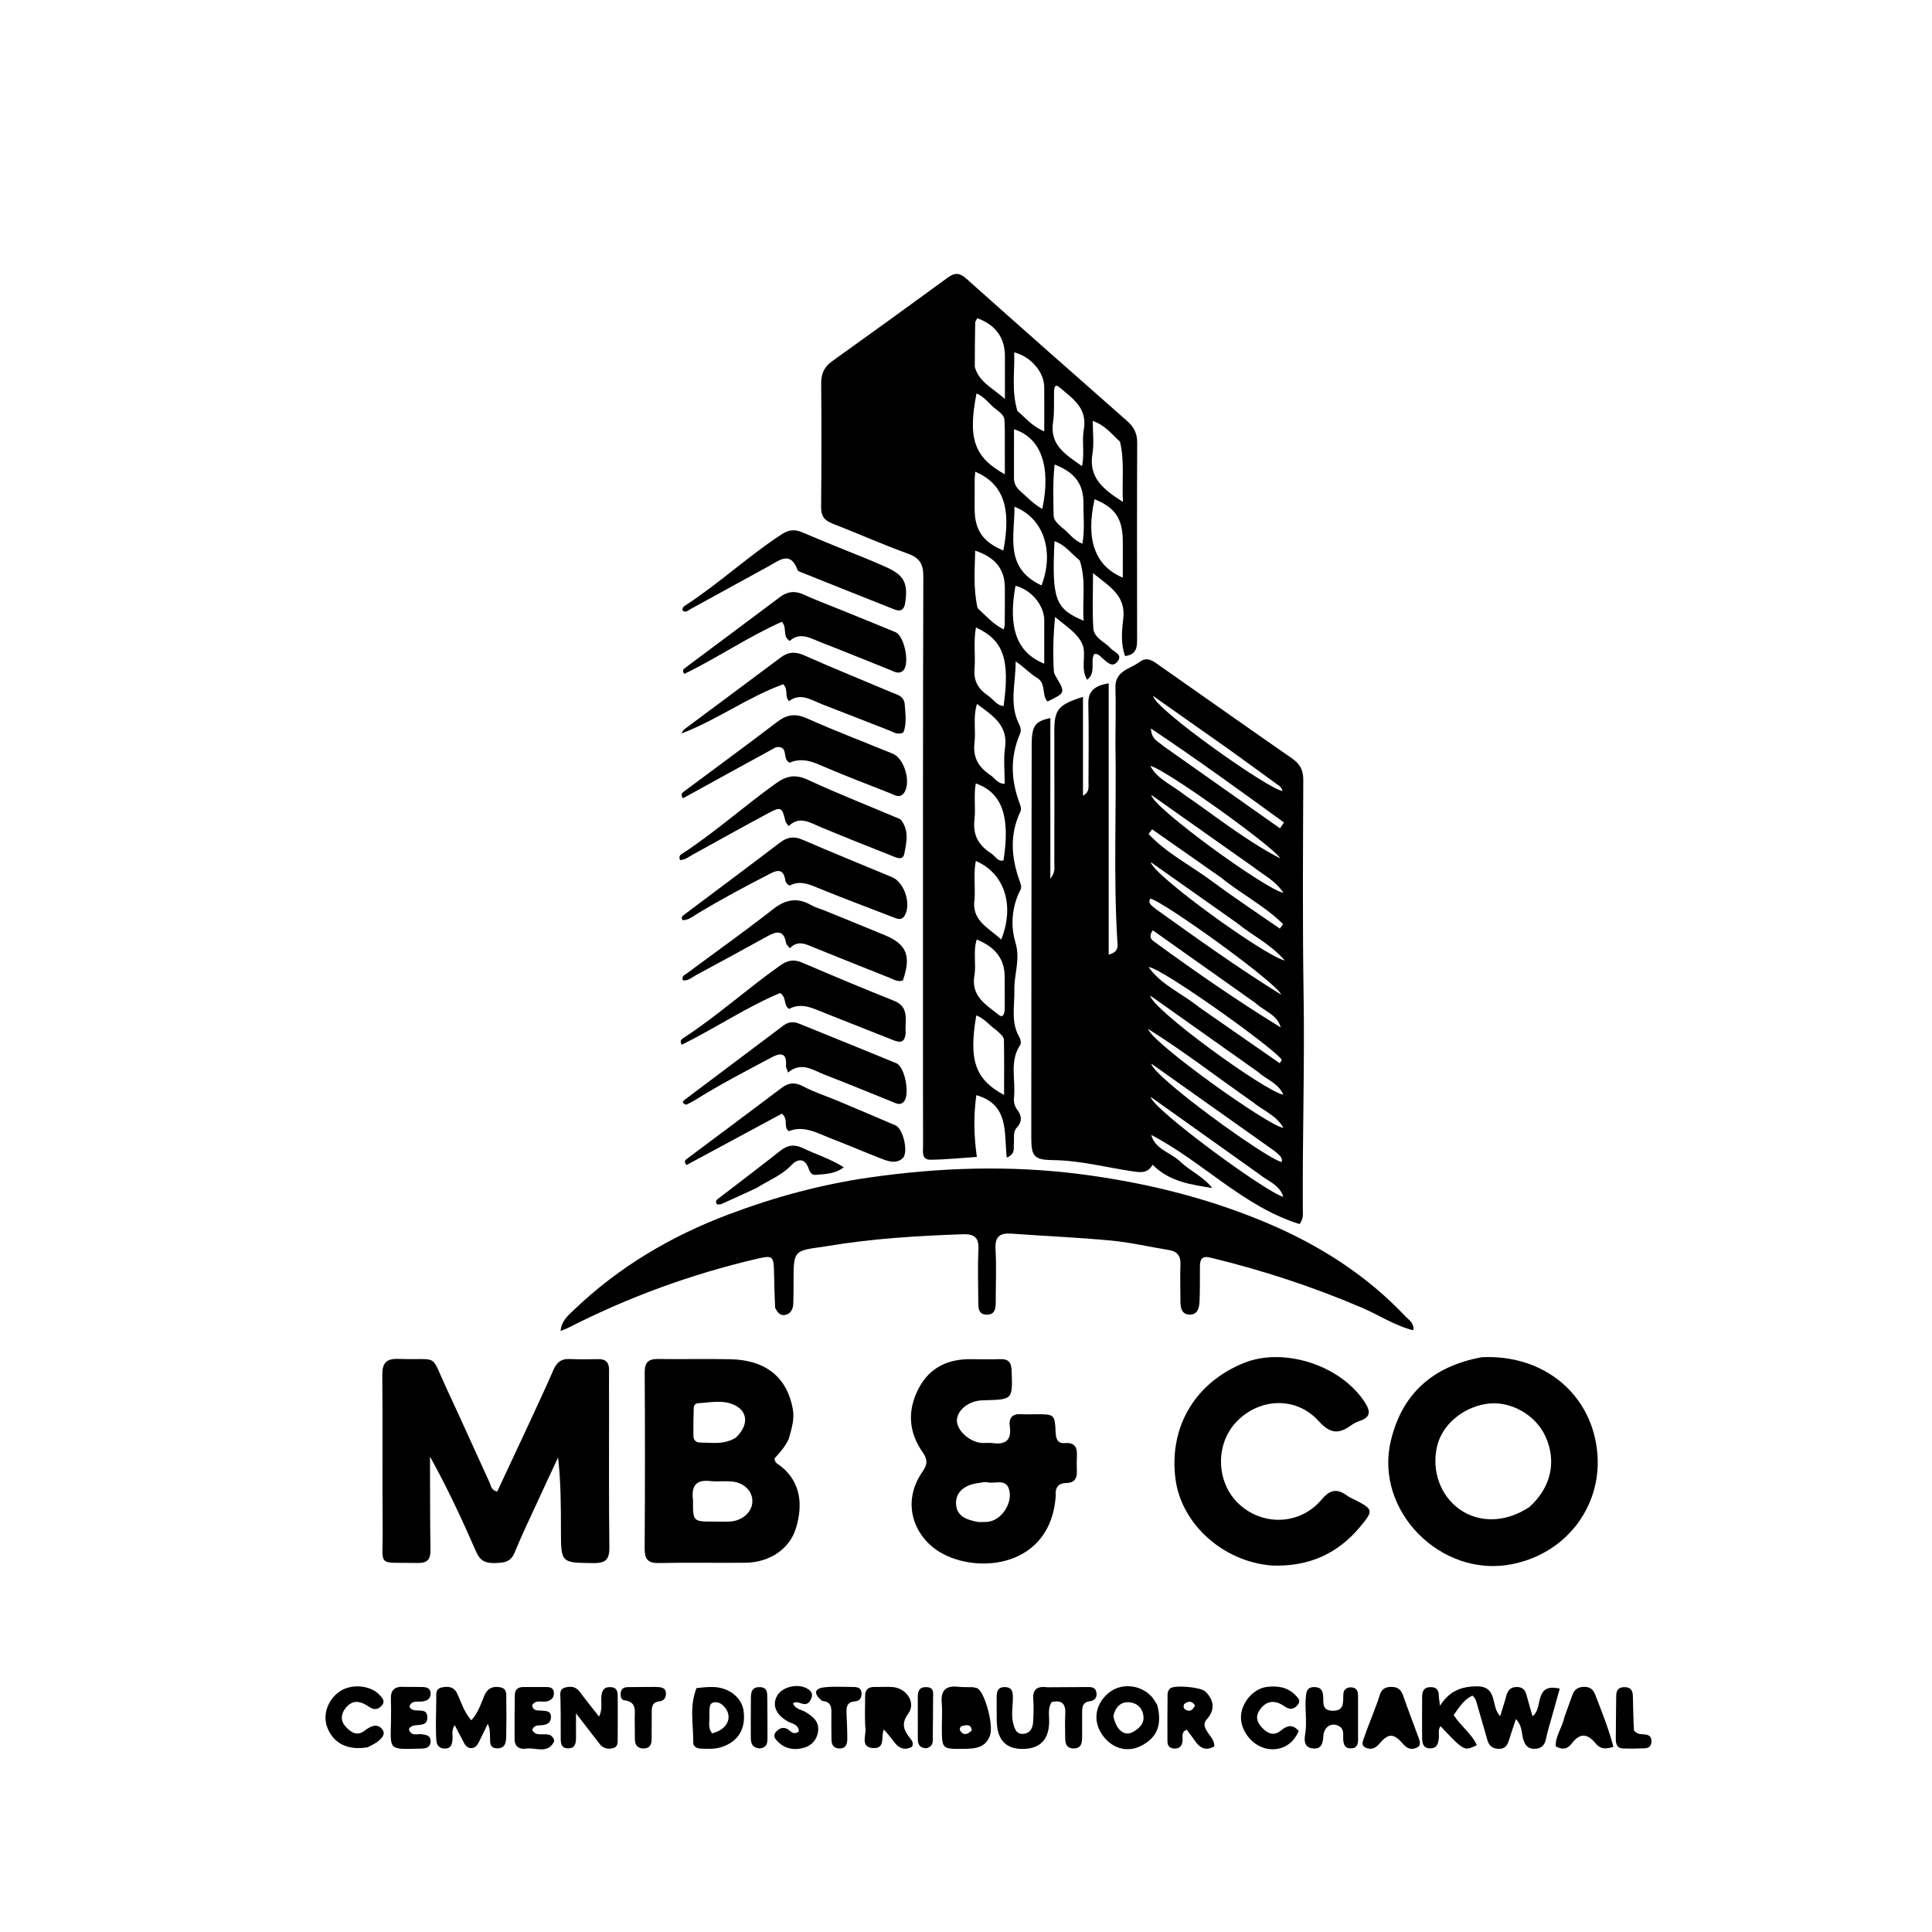 <svg version="1.1" id="Layer_1" xmlns="http://www.w3.org/2000/svg" xmlns:xlink="http://www.w3.org/1999/xlink" x="0px" y="0px"
	 width="100%" viewBox="0 0 736 736" enable-background="new 0 0 736 736" xml:space="preserve">
<path fill="#000000" opacity="1" stroke="none" 
	d="
M424.923,283 
	C424.942,275.67 425.136,268.834 424.93,262.011 
	C424.732,255.487 430.501,254.898 434.135,252.168 
	C437.155,249.898 439.5,252 441.772,253.589 
	C458.557,265.329 475.262,277.181 492.101,288.842 
	C495.145,290.95 496.503,293.25 496.488,297.045 
	C496.382,324.326 496.183,351.613 496.607,378.89 
	C497.031,406.193 496.148,433.481 496.31,460.777 
	C496.319,462.405 496.685,464.13 495.083,466.316 
	C473.61,459.645 458.187,442.523 438.567,432.362 
	C440.138,437.95 445.969,439.009 449.536,442.443 
	C453.326,446.091 458.396,448.18 461.803,452.581 
	C453.759,451.245 445.634,450.281 439.091,443.726 
	C437.121,447.129 434.482,446.659 431.336,446.195 
	C421.327,444.719 411.495,442.073 401.263,441.954 
	C393.941,441.869 392.869,440.575 392.871,433.36 
	C392.887,383.548 392.931,333.735 393.022,283.923 
	C393.036,276.459 394.23,274.801 400.13,273.541 
	C400.13,293.561 400.13,313.468 400.13,334.759 
	C402.143,332.168 401.644,330.5 401.647,329.026 
	C401.68,312.199 401.672,295.372 401.645,278.545 
	C401.632,270.356 403.099,268.435 412.566,265.474 
	C412.566,278.186 412.566,290.655 412.566,303.124 
	C415.1,301.738 414.654,299.869 414.661,298.187 
	C414.708,288.191 414.822,278.192 414.598,268.2 
	C414.49,263.406 416.72,261.269 422.36,260.307 
	C422.36,294.923 422.36,329.103 422.36,363.667 
	C426.404,362.583 425.758,360.237 425.648,358.44 
	C424.125,333.47 425.373,308.477 424.923,283 
M456.782,383.686 
	C467.027,390.804 477.272,397.923 487.517,405.041 
	C487.787,404.622 488.057,404.203 488.327,403.784 
	C485.818,399.602 442.482,368.637 437.569,368.404 
	C442.249,375.158 450.051,378.238 456.782,383.686 
M479.198,408.321 
	C465.782,398.818 452.366,389.315 438.163,379.253 
	C438.935,384.531 481.535,415.523 488.898,417.059 
	C486.963,412.57 482.646,411.406 479.198,408.321 
M476.934,419.607 
	C464.07,410.639 451.669,400.979 437.378,391.983 
	C438.931,397.366 483.435,429.133 488.923,429.664 
	C486.191,424.811 481.231,423.133 476.934,419.607 
M478.361,382.165 
	C465.3,372.914 452.238,363.662 439.169,354.405 
	C437.667,356.437 438.284,357.698 439.378,358.497 
	C455.166,370.031 471.217,381.175 487.904,391.407 
	C486.578,386.577 481.971,385.435 478.361,382.165 
M485.762,438.638 
	C470.045,427.495 454.328,416.353 438.611,405.21 
	C439.124,409.986 481.81,441.055 488.245,442.681 
	C488.756,440.832 487.274,440.076 485.762,438.638 
M440.37,346.345 
	C456.053,357.545 471.696,368.805 488.1,378.926 
	C486.426,374.432 443.055,343.227 438.181,342.318 
	C437.228,344.222 438.765,344.977 440.37,346.345 
M465.187,334.331 
	C456.427,328.197 447.668,322.063 438.908,315.929 
	C438.452,316.517 437.996,317.104 437.539,317.692 
	C444.462,325.113 453.711,329.752 461.787,335.754 
	C470.194,342.003 478.955,347.777 487.561,353.758 
	C487.974,353.191 488.387,352.624 488.8,352.057 
	C481.98,345.231 473.199,340.826 465.187,334.331 
M479.436,447.105 
	C466.024,437.561 452.612,428.017 438.35,417.868 
	C439.167,422.59 482.388,454.287 488.9,455.946 
	C487.387,451.207 483.008,450.055 479.436,447.105 
M477.332,330.198 
	C464.641,321.237 451.95,312.275 438.608,302.854 
	C439.018,307.532 482.327,338.974 488.93,340.124 
	C485.921,335.555 481.572,333.467 477.332,330.198 
M450.913,302.565 
	C463.049,310.894 474.547,320.209 487.685,326.994 
	C485.553,322.814 443.589,292.759 438.225,291.775 
	C440.838,296.757 446.16,298.832 450.913,302.565 
M471.051,351.482 
	C460.469,344.016 449.887,336.55 438.343,328.405 
	C439.596,333.665 481.892,364.189 489.438,365.916 
	C483.904,359.497 477.141,356.456 471.051,351.482 
M443.233,284.246 
	C458.025,294.68 472.818,305.114 487.61,315.548 
	C488.122,314.809 488.633,314.069 489.145,313.33 
	C472.713,301.394 456.284,289.454 438.434,277.513 
	C438.697,281.897 441.232,282.371 443.233,284.246 
M468.096,285.431 
	C458.492,278.665 448.889,271.9 439.285,265.135 
	C439.877,270.048 483.884,301.176 488.639,301.316 
	C488.256,300.659 488.066,299.932 487.596,299.587 
	C481.313,294.977 474.992,290.42 468.096,285.431 
z"/>
<path fill="#000000" opacity="1" stroke="none" 
	d="
M351.612,390 
	C351.618,332.855 351.569,276.209 351.741,219.565 
	C351.756,214.784 350.284,212.496 345.759,210.869 
	C336.058,207.381 326.639,203.116 317.014,199.407 
	C313.854,198.189 312.768,196.39 312.801,193.055 
	C312.955,177.395 312.974,161.733 312.835,146.073 
	C312.803,142.371 313.978,139.777 316.983,137.626 
	C331.746,127.06 346.462,116.428 361.115,105.711 
	C363.736,103.793 365.587,103.898 368.049,106.093 
	C388.431,124.272 408.901,142.352 429.402,160.396 
	C431.95,162.639 433.223,165.068 433.209,168.577 
	C433.108,193.567 433.177,218.558 433.181,243.548 
	C433.182,246.462 433.065,249.339 428.619,249.926 
	C426.895,245.31 427.346,240.39 427.902,235.854 
	C429.004,226.86 422.736,223.48 416.384,218.354 
	C416.384,226.039 416.103,232.638 416.491,239.197 
	C416.719,243.046 420.778,244.434 423.083,246.959 
	C424.394,248.395 427.733,249.278 425.816,251.879 
	C423.775,254.65 421.785,252.227 419.994,250.775 
	C419.136,250.08 418.496,248.926 416.876,249.15 
	C415.16,251.932 417.766,256.087 414.153,258.989 
	C411.392,254.363 414.118,249.291 412.244,245.241 
	C410.274,240.987 406.027,238.538 401.92,235.02 
	C401.228,242.431 401.06,249.128 401.479,255.845 
	C401.518,256.471 401.865,257.12 402.2,257.68 
	C405.937,263.934 405.944,263.93 399.034,267.235 
	C396.707,264.725 398.665,260.338 395,258.178 
	C392.219,256.54 390.001,253.945 386.912,251.983 
	C386.992,260.042 384.329,268.046 388.181,275.802 
	C388.776,277 389.14,278.225 388.54,279.623 
	C384.79,288.364 385.093,297.143 388.395,305.935 
	C388.804,307.024 389.22,308.151 388.668,309.318 
	C384.543,318.029 385.29,326.785 388.411,335.566 
	C388.803,336.669 389.337,337.86 388.76,338.955 
	C385.393,345.34 384.958,352.833 386.791,358.857 
	C388.823,365.534 386.278,371.104 386.423,377.147 
	C386.568,383.203 384.969,389.474 388.388,395.219 
	C388.843,395.984 389.067,397.448 388.642,398.085 
	C384.455,404.371 386.992,411.397 386.296,418.048 
	C386.122,419.704 386.422,421.321 387.524,422.763 
	C389.22,424.985 389.503,427.219 387.399,429.505 
	C385.773,431.271 386.458,433.618 386.231,435.736 
	C386.05,437.418 386.946,439.509 383.547,441.017 
	C382.376,431.849 384.706,420.844 371.931,417.195 
	C370.881,424.885 370.953,432.519 372.135,440.733 
	C366.261,441.118 360.363,441.746 354.459,441.8 
	C350.971,441.832 351.652,438.693 351.646,436.482 
	C351.601,421.155 351.619,405.828 351.612,390 
M396.769,223.014 
	C401.738,209.97 397.553,197.333 386.447,193.038 
	C386.621,204.162 382.422,216.328 396.769,223.014 
M387.57,156.564 
	C390.657,159.125 393.195,162.432 397.808,164.333 
	C397.808,158.258 397.847,152.825 397.798,147.393 
	C397.746,141.755 392.686,135.82 386.365,134.226 
	C386.597,141.542 385.283,148.78 387.57,156.564 
M379.625,156.051 
	C377.023,154.196 375.246,151.223 372.004,149.887 
	C368.644,167.108 371.083,174.18 382.798,180.69 
	C382.798,174.969 382.807,169.531 382.791,164.094 
	C382.787,162.763 382.705,161.431 382.647,160.1 
	C382.573,158.406 381.386,157.462 379.625,156.051 
M371.309,182.421 
	C371.302,186.238 371.282,190.055 371.291,193.873 
	C371.309,201.925 374.458,206.483 382.216,209.72 
	C385.386,193.355 382.187,184.309 371.519,179.684 
	C371.455,180.369 371.393,181.024 371.309,182.421 
M427.738,206.604 
	C427.764,197.693 424.973,193.432 416.975,190.175 
	C413.565,205.446 417.023,215.556 427.735,220.05 
	C427.735,215.721 427.735,211.643 427.738,206.604 
M379.351,392.273 
	C376.877,390.572 374.995,387.974 371.921,386.818 
	C368.968,403.918 371.469,411.203 382.507,417.137 
	C382.507,410.014 382.576,403.156 382.454,396.301 
	C382.426,394.761 381.006,393.765 379.351,392.273 
M388.973,187.36 
	C391.531,189.626 393.902,192.14 397.068,193.879 
	C400.468,177.745 396.588,166.757 386.284,163.528 
	C386.284,169.759 386.301,175.891 386.274,182.023 
	C386.266,183.977 386.903,185.593 388.973,187.36 
M372.424,231.675 
	C375.526,234.517 378.318,237.761 382.353,239.794 
	C382.557,238.876 382.751,238.401 382.754,237.924 
	C382.791,233.266 382.822,228.607 382.804,223.949 
	C382.777,216.919 379.315,212.401 371.497,209.759 
	C371.364,217.004 370.687,224.026 372.424,231.675 
M397.806,235.878 
	C397.503,230.217 392.752,224.695 386.858,223.154 
	C383.923,239.016 387.297,248.65 397.803,252.818 
	C397.803,247.314 397.803,242.055 397.806,235.878 
M376.416,265.016 
	C378.371,266.276 379.576,268.762 382.324,268.963 
	C384.806,251.123 382.276,243.873 371.799,239.035 
	C370.778,244.34 371.667,249.631 371.247,254.844 
	C370.905,259.104 372.341,262.261 376.416,265.016 
M371.347,139.739 
	C372.898,145.504 377.952,147.667 382.833,151.994 
	C382.833,145.517 382.851,140.553 382.828,135.59 
	C382.796,128.627 379.256,123.754 372.308,121.215 
	C372.032,121.78 371.515,122.355 371.503,122.94 
	C371.392,128.253 371.37,133.567 371.347,139.739 
M377.428,325.004 
	C379.06,325.886 379.851,328.281 382.274,327.817 
	C384.943,310.993 381.726,301.936 371.725,298.452 
	C370.877,303.083 371.74,307.749 371.225,312.311 
	C370.618,317.685 372.368,321.69 377.428,325.004 
M377.211,295.227 
	C378.93,296.303 379.932,298.576 382.753,298.608 
	C382.753,293.879 382.233,289.321 382.863,284.929 
	C384.113,276.221 378.152,272.649 372.179,268.147 
	C370.594,273.363 371.801,278.202 371.243,282.888 
	C370.626,288.072 372.301,291.974 377.211,295.227 
M426.669,168.24 
	C423.656,165.587 421.259,162.117 416.286,160.343 
	C416.286,164.899 416.826,168.909 416.18,172.717 
	C414.592,182.067 420.393,186.483 427.796,191.224 
	C427.313,183.301 428.499,176.097 426.669,168.24 
M411.339,213.519 
	C408.217,211.08 405.875,207.555 401.714,206.173 
	C400.663,228.34 401.956,231.921 412.818,236.467 
	C412.22,228.915 413.881,221.475 411.339,213.519 
M371.296,342.292 
	C369.832,350.695 376.622,353.402 381.422,357.917 
	C386.66,344.837 382.632,332.616 371.731,327.987 
	C370.865,332.476 371.484,336.935 371.296,342.292 
M401.541,149.33 
	C401.442,153.147 401.732,157.022 401.166,160.769 
	C399.824,169.663 406.004,173.156 412.214,177.584 
	C413.216,172.492 412.102,167.945 412.874,163.635 
	C414.346,155.416 408.564,151.775 403.581,147.526 
	C402.128,146.287 401.573,147.121 401.541,149.33 
M404.464,200.894 
	C407.052,202.772 408.812,205.756 412.34,207.112 
	C413.301,201.791 412.682,196.859 412.746,191.965 
	C412.845,184.459 409.552,179.995 401.761,176.962 
	C401.048,183.46 401.26,189.888 401.379,196.311 
	C401.413,198.146 402.691,199.272 404.464,200.894 
M382.756,384.594 
	C382.753,380.44 382.766,376.285 382.745,372.131 
	C382.711,365.461 379.384,360.884 372.09,357.913 
	C370.621,362.479 371.959,367.19 371.201,371.631 
	C369.843,379.583 375.675,382.745 380.488,386.639 
	C381.848,387.739 382.571,386.816 382.756,384.594 
z"/>
<path fill="#000000" opacity="1" stroke="none" 
	d="
M295.286,498.159 
	C295.052,493.425 294.954,489.099 294.871,484.772 
	C294.747,478.346 294.317,478.156 288.272,479.566 
	C263.197,485.414 239.219,494.213 216.295,505.916 
	C215.589,506.277 214.82,506.515 213.55,507.022 
	C213.934,503.098 216.462,501.105 218.601,499.052 
	C235.676,482.664 255.607,470.905 277.695,462.58 
	C295.195,455.985 313.145,451.136 331.639,448.509 
	C358.249,444.73 384.837,443.852 411.682,447.315 
	C436.313,450.493 460.116,456.35 482.863,465.979 
	C502.62,474.342 520.619,485.774 535.493,501.569 
	C536.753,502.907 538.786,503.93 538.398,506.779 
	C531.266,504.997 525.315,500.949 518.833,498.175 
	C500.118,490.168 480.851,483.863 461.069,479.081 
	C457.942,478.325 457.136,479.69 457.116,482.345 
	C457.085,486.677 457.155,491.013 456.99,495.341 
	C456.893,497.876 456.478,500.856 453.2,500.801 
	C449.895,500.747 449.688,497.844 449.682,495.228 
	C449.671,490.729 449.528,486.224 449.7,481.732 
	C449.824,478.477 448.527,476.732 445.335,476.209 
	C437.953,475.002 430.624,473.292 423.197,472.589 
	C410.606,471.396 397.952,470.88 385.333,469.96 
	C380.912,469.638 378.975,471.052 379.246,475.851 
	C379.621,482.495 379.326,489.177 379.33,495.843 
	C379.331,498.313 379.142,500.863 375.902,500.824 
	C372.559,500.785 372.695,498.05 372.683,495.693 
	C372.649,489.194 372.413,482.682 372.737,476.2 
	C372.968,471.604 371.416,470.031 366.776,470.193 
	C349.459,470.798 332.194,471.834 315.083,474.716 
	C314.59,474.799 314.097,474.886 313.602,474.953 
	C302.328,476.473 302.332,476.473 302.302,488.121 
	C302.295,490.953 302.322,493.788 302.204,496.617 
	C302.123,498.557 301.381,500.324 299.35,500.879 
	C297.439,501.402 296.228,500.206 295.286,498.159 
z"/>
<path fill="#000000" opacity="1" stroke="none" 
	d="
M232.024,535.002 
	C232.033,553.492 231.915,571.484 232.141,589.472 
	C232.2,594.086 230.684,595.519 226.116,595.467 
	C213.719,595.326 213.709,595.505 213.692,583.002 
	C213.68,573.864 213.69,564.726 212.596,555.234 
	C210.147,560.493 207.673,565.741 205.254,571.014 
	C202.13,577.822 198.862,584.573 196.026,591.5 
	C194.464,595.318 191.678,595.341 188.368,595.447 
	C184.945,595.557 182.869,594.528 181.422,591.215 
	C176.101,579.031 170.51,566.965 163.819,554.905 
	C163.819,557.223 163.81,559.542 163.82,561.861 
	C163.862,571.354 163.823,580.849 164,590.34 
	C164.066,593.871 162.969,595.504 159.16,595.417 
	C143.129,595.055 145.935,597.545 145.784,582.467 
	C145.59,562.979 145.852,543.487 145.635,523.999 
	C145.582,519.232 147.075,517.498 151.909,517.678 
	C167.666,518.264 163.628,515.062 170.173,529.059 
	C175.742,540.968 181.074,552.987 186.57,564.93 
	C187.086,566.051 187.099,567.629 189.405,568.228 
	C193.554,559.361 197.777,550.391 201.949,541.397 
	C204.961,534.903 207.989,528.413 210.837,521.847 
	C212.043,519.067 213.734,517.586 216.884,517.721 
	C220.542,517.878 224.214,517.861 227.876,517.766 
	C230.896,517.689 232.065,519.127 232.023,522.009 
	C231.963,526.173 232.018,530.338 232.024,535.002 
z"/>
<path fill="#000000" opacity="1" stroke="none" 
	d="
M300.515,548.058 
	C299.104,551.199 297.041,553.386 295.074,555.569 
	C295.03,557.328 296.506,557.788 297.483,558.57 
	C304.984,564.577 305.985,573.173 303.213,582.188 
	C300.723,590.285 292.988,595.249 283.902,595.332 
	C272.907,595.433 261.909,595.21 250.918,595.439 
	C246.639,595.528 245.561,593.794 245.585,589.833 
	C245.723,567.511 245.745,545.187 245.6,522.864 
	C245.574,518.826 247.127,517.642 250.898,517.707 
	C260.057,517.865 269.226,517.589 278.383,517.81 
	C291.849,518.134 299.914,524.793 302.044,536.916 
	C302.702,540.66 301.583,544.161 300.515,548.058 
M264.004,571.549 
	C263.984,579.67 263.984,579.669 272.118,579.652 
	C274.112,579.648 276.112,579.743 278.1,579.631 
	C282.787,579.369 286.487,576.054 286.614,572.117 
	C286.748,567.994 283.423,564.715 278.5,564.351 
	C275.854,564.156 273.161,564.493 270.53,564.213 
	C265.601,563.687 263.23,565.479 264.004,571.549 
M280.163,547.797 
	C284.935,543.447 285.154,538.196 280.373,535.56 
	C275.787,533.031 270.697,534.313 265.796,534.571 
	C264.908,534.618 264.311,535.464 264.285,536.312 
	C264.176,539.942 264.098,543.576 264.167,547.205 
	C264.197,548.765 265.373,549.571 266.854,549.56 
	C271.106,549.53 275.479,550.491 280.163,547.797 
z"/>
<path fill="#000000" opacity="1" stroke="none" 
	d="
M564.445,517.04 
	C588.079,515.843 606.899,531.224 608.561,554.255 
	C609.976,573.855 596.796,591.801 575.897,595.901 
	C549.01,601.177 523.596,575.63 529.799,549.057 
	C534.021,530.97 545.807,520.48 564.445,517.04 
M582.58,574.125 
	C590.871,566.729 593.135,556.729 588.699,547.098 
	C584.849,538.741 575.048,533.398 566.167,534.815 
	C557.089,536.262 549.452,542.797 547.508,550.781 
	C545.216,560.193 548.674,569.841 556.23,575.112 
	C563.594,580.249 573.742,580.031 582.58,574.125 
z"/>
<path fill="#000000" opacity="1" stroke="none" 
	d="
M402.178,570.007 
	C400.268,596.97 372.588,599.951 358.053,591.292 
	C348.543,585.627 342.979,572.796 351.451,560.601 
	C353.374,557.834 353.41,555.973 351.432,553.144 
	C346.001,545.374 345.627,536.982 350.119,528.635 
	C354.342,520.788 361.345,517.659 370.034,517.781 
	C373.699,517.833 377.368,517.893 381.029,517.766 
	C384.279,517.653 385.286,519.11 385.39,522.26 
	C385.752,533.144 385.853,533.14 375.167,533.433 
	C374.501,533.451 373.829,533.444 373.171,533.531 
	C368.344,534.166 364.578,537.502 364.54,541.15 
	C364.499,544.995 369.513,549.473 374.148,549.696 
	C375.478,549.76 376.833,549.573 378.143,549.753 
	C383.049,550.425 385.426,548.657 384.694,543.446 
	C384.22,540.073 385.729,538.466 389.23,538.739 
	C391.051,538.881 392.893,538.754 394.726,538.759 
	C401.733,538.778 401.822,538.775 402.158,545.722 
	C402.282,548.3 402.942,549.984 405.854,549.754 
	C409.557,549.46 410.421,551.558 410.253,554.715 
	C410.147,556.709 410.167,558.715 410.237,560.711 
	C410.329,563.373 409.078,564.896 406.462,564.931 
	C403.26,564.974 401.889,566.443 402.178,570.007 
M372.769,579.831 
	C374.088,579.787 375.431,579.883 376.724,579.673 
	C381.423,578.911 385.486,573.146 384.574,568.105 
	C383.625,562.858 379.084,565.416 376.1,564.69 
	C375.04,564.431 373.809,564.838 372.661,564.982 
	C367.531,565.624 364.228,568.364 364.199,572.377 
	C364.163,577.438 367.806,578.934 372.769,579.831 
z"/>
<path fill="#000000" opacity="1" stroke="none" 
	d="
M484.485,596.394 
	C465.789,594.89 449.949,580.45 447.786,563.297 
	C445.224,542.982 455.851,526.342 474.186,519.103 
	C488.837,513.318 510.323,519.784 519.733,533.901 
	C522.068,537.403 522.458,539.842 517.848,541.374 
	C516.755,541.737 515.671,542.279 514.741,542.955 
	C510.087,546.338 506.796,546.298 502.375,541.385 
	C493.778,531.828 479.663,532.495 470.924,541.751 
	C462.854,550.298 463.291,564.763 471.861,572.844 
	C480.959,581.421 495.22,581.068 503.431,571.299 
	C506.917,567.151 509.573,567.124 513.374,569.895 
	C514.172,570.476 515.129,570.841 516.018,571.296 
	C523.21,574.978 523.3,575.405 518.219,581.541 
	C509.564,591.992 498.447,596.92 484.485,596.394 
z"/>
<path fill="#000000" opacity="1" stroke="none" 
	d="
M343.053,312.112 
	C346.515,316.378 345.311,320.978 344.499,325.228 
	C343.95,328.101 341.254,326.611 339.511,325.922 
	C330.537,322.376 321.564,318.822 312.663,315.099 
	C308.532,313.371 304.615,310.669 300.439,314.694 
	C299.753,313.714 299.328,313.358 299.229,312.927 
	C297.985,307.521 297.54,307.179 292.85,309.693 
	C283.173,314.881 273.582,320.228 263.97,325.537 
	C262.406,326.401 260.991,327.588 259.092,327.647 
	C258.241,325.866 259.662,325.371 260.495,324.823 
	C272.753,316.766 283.671,306.928 295.599,298.421 
	C299.681,295.51 303.002,294.852 307.805,297.089 
	C319.257,302.423 331.06,307.002 343.053,312.112 
z"/>
<path fill="#000000" opacity="1" stroke="none" 
	d="
M326.794,344.255 
	C321.323,342.112 316.188,340.168 311.123,338.057 
	C307.675,336.62 304.283,335.458 300.916,337.349 
	C299.501,336.844 299.256,335.847 299.072,334.868 
	C298.383,331.187 296.293,331.325 293.582,332.721 
	C284.117,337.596 274.712,342.577 265.61,348.112 
	C263.842,349.186 262.169,350.639 259.986,350.527 
	C259.445,349.508 259.856,349.035 260.409,348.621 
	C272.641,339.434 284.915,330.302 297.078,321.024 
	C299.904,318.869 302.432,318.459 305.782,319.913 
	C317.068,324.812 328.479,329.42 339.836,334.156 
	C344.578,336.134 347.258,344.535 344.592,348.875 
	C343.514,350.63 342.081,350.121 340.661,349.581 
	C336.153,347.869 331.659,346.118 326.794,344.255 
z"/>
<path fill="#000000" opacity="1" stroke="none" 
	d="
M295.621,284.644 
	C283.566,291.233 271.847,297.687 260.183,304.111 
	C259.148,302.644 259.849,302.047 260.48,301.576 
	C272.348,292.724 284.306,283.991 296.072,275.006 
	C299.787,272.169 302.995,271.689 307.428,273.674 
	C318.201,278.498 329.264,282.674 340.187,287.164 
	C344.539,288.953 347.158,298.118 344.429,302.008 
	C342.807,304.32 340.829,302.865 339.072,302.173 
	C329.939,298.573 320.751,295.094 311.757,291.172 
	C307.88,289.482 304.262,288.983 300.892,290.554 
	C297.669,289.342 300.804,283.958 295.621,284.644 
z"/>
<path fill="#000000" opacity="1" stroke="none" 
	d="
M314.033,346.83 
	C321.927,350.046 329.473,353.101 336.993,356.22 
	C345.43,359.718 347.202,364.126 343.959,373.491 
	C342.057,374.25 340.463,373.113 338.824,372.463 
	C329.246,368.666 319.668,364.866 310.13,360.972 
	C306.982,359.688 303.952,358.019 300.883,361.239 
	C300.163,360.274 299.543,359.813 299.453,359.264 
	C298.587,354.032 295.74,354.794 292.283,356.703 
	C283.258,361.686 274.2,366.608 265.125,371.497 
	C263.579,372.33 262.204,373.726 260.164,373.453 
	C259.486,371.829 260.906,371.386 261.714,370.785 
	C272.649,362.646 283.782,354.761 294.507,346.354 
	C299.342,342.564 303.796,341.813 309.059,344.821 
	C310.489,345.638 312.131,346.082 314.033,346.83 
z"/>
<path fill="#000000" opacity="1" stroke="none" 
	d="
M345.013,393.574 
	C344.641,397.832 342.308,397.04 339.979,396.122 
	C331.474,392.77 322.982,389.389 314.48,386.03 
	C309.895,384.218 305.396,381.721 300.592,384.353 
	C298.318,382.85 299.844,380.128 297.201,378.279 
	C284.459,383.63 272.494,391.674 259.742,398.003 
	C258.812,396.559 259.585,395.937 260.203,395.535 
	C273.19,387.098 284.665,376.642 297.305,367.735 
	C300.07,365.787 302.447,365.367 305.571,366.704 
	C317.18,371.672 328.822,376.572 340.553,381.243 
	C346.676,383.682 344.643,388.773 345.013,393.574 
z"/>
<path fill="#000000" opacity="1" stroke="none" 
	d="
M344.607,267.852 
	C344.917,271.881 345.484,275.525 344.178,278.992 
	C342.111,280.172 340.51,278.947 338.87,278.312 
	C330.346,275.01 321.854,271.624 313.319,268.35 
	C309.096,266.73 305.007,263.722 300.587,267.098 
	C298.748,265.116 300.451,262.981 298.415,260.658 
	C285.114,265.432 273.281,274.191 259.653,279.419 
	C259.965,278.903 260.159,278.228 260.606,277.894 
	C272.854,268.745 285.152,259.665 297.379,250.488 
	C300.381,248.235 303.082,248.185 306.57,249.743 
	C317.635,254.686 328.891,259.198 340.054,263.921 
	C341.83,264.673 344.017,265.017 344.607,267.852 
z"/>
<path fill="#000000" opacity="1" stroke="none" 
	d="
M319.09,231.837 
	C326.675,234.928 333.933,237.809 341.135,240.827 
	C344.533,242.251 346.677,252.885 344.089,255.425 
	C342.448,257.035 340.645,255.831 338.992,255.174 
	C330.341,251.736 321.736,248.181 313.05,244.833 
	C308.965,243.258 304.858,240.497 300.826,244.178 
	C297.897,242.247 300.03,239.286 297.853,236.878 
	C285.112,242.507 273.36,250.585 260.716,256.718 
	C259.657,255.413 260.505,254.807 261.09,254.369 
	C273.061,245.407 285.093,236.525 297.029,227.517 
	C300.038,225.246 302.901,224.979 306.297,226.558 
	C310.361,228.447 314.585,229.991 319.09,231.837 
z"/>
<path fill="#000000" opacity="1" stroke="none" 
	d="
M261.418,420.85 
	C259.111,419.994 260.45,419.249 261.296,418.612 
	C273.662,409.303 286.056,400.032 298.407,390.704 
	C300.353,389.234 302.264,389.076 304.473,389.979 
	C316.794,395.014 329.156,399.952 341.454,405.041 
	C344.758,406.407 346.743,417.081 344.306,419.709 
	C342.824,421.308 341.198,420.236 339.713,419.644 
	C331.212,416.257 322.77,412.716 314.228,409.438 
	C309.73,407.712 305.321,404.264 300.215,408.589 
	C299.766,407.193 299.36,406.57 299.41,405.986 
	C299.836,401.051 297.405,400.966 293.976,402.794 
	C284.138,408.039 274.22,413.143 264.77,419.085 
	C263.787,419.703 262.739,420.218 261.418,420.85 
z"/>
<path fill="#000000" opacity="1" stroke="none" 
	d="
M318.714,419.203 
	C326.419,422.474 333.804,425.521 341.131,428.704 
	C344.138,430.01 346.201,439.195 343.819,441.295 
	C341.423,443.406 338.446,442.453 335.801,441.421 
	C329.444,438.939 323.172,436.241 316.805,433.788 
	C311.45,431.725 306.26,428.561 300.447,430.935 
	C298.273,429.092 300.522,426.631 297.892,424.234 
	C286.015,430.633 273.722,437.256 261.546,443.816 
	C260.307,442.43 261.135,441.863 261.749,441.403 
	C273.742,432.416 285.783,423.493 297.737,414.455 
	C300.466,412.391 302.825,412.185 305.949,413.847 
	C309.893,415.946 314.214,417.337 318.714,419.203 
z"/>
<path fill="#000000" opacity="1" stroke="none" 
	d="
M332.193,213.696 
	C334.077,214.494 335.596,215.177 337.122,215.843 
	C344.395,219.014 345.963,221.966 344.847,229.599 
	C344.446,232.337 343.116,233.102 340.777,232.18 
	C328.853,227.481 316.958,222.708 305.059,217.946 
	C304.606,217.765 303.959,217.526 303.828,217.161 
	C301.171,209.759 296.949,213.447 292.981,215.618 
	C283.05,221.051 273.142,226.528 263.204,231.948 
	C262.272,232.457 261.366,233.544 260.089,232.654 
	C259.769,231.616 260.435,231.052 261.105,230.617 
	C273.837,222.372 284.947,211.931 297.645,203.626 
	C300.318,201.878 302.562,201.491 305.503,202.746 
	C314.228,206.472 323.048,209.98 332.193,213.696 
z"/>
<path fill="#000000" opacity="1" stroke="none" 
	d="
M589.613,659.603 
	C589.269,660.962 589.084,661.945 588.83,662.91 
	C588.248,665.124 586.879,666.226 584.499,666.217 
	C582.055,666.207 581.029,664.918 580.334,662.745 
	C579.55,660.292 579.977,657.408 577.489,654.898 
	C576.519,657.827 575.635,660.409 574.813,663.01 
	C574.218,664.897 573.364,666.256 571.027,666.221 
	C568.662,666.186 567.28,665.147 566.644,662.946 
	C565.352,658.474 564.038,654.008 562.774,649.528 
	C562.417,648.261 562.184,646.963 560.936,645.947 
	C557.508,647.533 555.804,650.546 553.772,653.353 
	C556.453,657.522 560.576,660.377 562.607,664.818 
	C557.81,667.141 557.81,667.141 548.789,657.613 
	C547.706,658.933 548.288,660.468 548.147,661.842 
	C547.933,663.934 547.7,665.971 544.948,666.035 
	C542.138,666.099 541.771,664.082 541.756,661.958 
	C541.718,656.794 541.741,651.628 541.766,646.463 
	C541.775,644.459 542.253,642.834 544.75,642.72 
	C547.097,642.613 548.11,643.703 548.12,645.975 
	C548.124,646.782 548.302,647.588 548.571,649.792 
	C552.217,644.176 556.537,642.531 562.313,642.414 
	C570.902,642.24 567.724,650.165 571.508,653.735 
	C572.31,651.099 573.135,648.647 573.789,646.152 
	C574.363,643.966 575.408,642.646 577.903,642.667 
	C580.222,642.686 581.096,643.978 581.601,645.948 
	C582.255,648.497 583.022,651.016 583.803,653.77 
	C588.064,651.068 584.053,640.972 594.192,643.277 
	C592.647,648.81 591.195,654.014 589.613,659.603 
z"/>
<path fill="#000000" opacity="1" stroke="none" 
	d="
M399.115,642.773 
	C404.424,642.764 409.245,642.696 414.066,642.684 
	C415.557,642.68 417.231,642.613 417.646,644.568 
	C418.07,646.561 417.123,647.853 415.139,648.101 
	C412.378,648.447 412.234,650.348 412.245,652.461 
	C412.261,655.621 412.254,658.781 412.233,661.94 
	C412.219,664.089 411.859,666.033 409.093,666.07 
	C406.398,666.106 405.791,664.342 405.79,662.1 
	C405.789,659.107 405.634,656.104 405.818,653.122 
	C406.058,649.234 404.689,647.433 400.592,648.421 
	C399.272,650.548 399.608,652.848 399.672,655.172 
	C399.87,662.354 396.459,666.145 389.88,666.262 
	C383.223,666.381 379.847,662.866 379.716,655.62 
	C379.662,652.628 379.697,649.633 379.686,646.64 
	C379.677,644.456 380.018,642.635 382.88,642.709 
	C385.825,642.784 385.831,644.856 385.849,646.895 
	C385.876,650.038 385.159,653.172 385.947,656.329 
	C386.502,658.554 387.129,660.768 389.94,660.501 
	C392.52,660.257 393.466,658.186 393.585,655.865 
	C393.73,653.045 393.832,650.2 393.628,647.389 
	C393.354,643.587 395.031,642.214 399.115,642.773 
z"/>
<path fill="#000000" opacity="1" stroke="none" 
	d="
M166.057,656.209 
	C166.107,652.937 166.142,650.116 166.196,647.296 
	C166.231,645.509 165.788,643.367 168.255,642.844 
	C170.626,642.342 172.881,642.456 174.165,645.157 
	C175.77,648.534 176.76,652.265 179.563,655.346 
	C182.18,652.484 183.179,649.103 184.503,645.95 
	C185.691,643.121 187.694,642.299 190.457,642.753 
	C193.316,643.223 192.83,645.605 192.868,647.479 
	C192.962,652.127 192.943,656.78 192.834,661.428 
	C192.782,663.621 192.563,666.02 189.521,666.037 
	C186.13,666.055 186.797,663.373 186.68,661.325 
	C186.596,659.872 186.663,658.411 185.781,656.697 
	C184.893,658.563 184.059,660.457 183.1,662.285 
	C182.268,663.87 181.645,665.967 179.45,665.932 
	C177.268,665.897 176.734,663.745 175.853,662.196 
	C174.972,660.649 174.194,659.043 173.231,657.193 
	C171.844,659.192 172.555,661.065 172.378,662.794 
	C172.188,664.647 171.749,666.079 169.548,666.119 
	C167.521,666.156 166.409,665.032 166.24,663.138 
	C166.049,660.991 166.104,658.822 166.057,656.209 
z"/>
<path fill="#000000" opacity="1" stroke="none" 
	d="
M370.523,642.742 
	C371.447,642.918 371.974,642.96 372.396,643.193 
	C375.092,644.685 378.49,656.759 377.215,660.854 
	C375.66,665.85 371.488,666.193 367.155,666.233 
	C358.842,666.311 358.836,666.348 358.798,658.164 
	C358.784,655.012 359.036,651.838 358.758,648.711 
	C358.326,643.843 360.424,642.036 365.104,642.589 
	C366.743,642.782 368.418,642.669 370.523,642.742 
M370.198,659.22 
	C369.959,656.727 368.198,657.135 366.645,657.484 
	C365.757,657.684 365.364,658.634 365.846,659.39 
	C366.968,661.15 368.437,660.897 370.198,659.22 
z"/>
<path fill="#000000" opacity="1" stroke="none" 
	d="
M213.601,653.198 
	C213.571,650.903 213.522,649.077 213.514,647.251 
	C213.507,645.641 212.955,643.618 214.998,642.963 
	C217.082,642.294 219.235,642.324 220.819,644.451 
	C223.088,647.499 225.48,650.455 228.216,653.957 
	C229.593,651.195 228.892,648.734 229.085,646.433 
	C229.275,644.158 229.911,642.588 232.615,642.721 
	C235.259,642.851 235.321,644.674 235.325,646.57 
	C235.338,651.717 235.361,656.865 235.309,662.012 
	C235.292,663.611 235.605,665.538 233.336,666.013 
	C231.428,666.412 229.702,666.017 228.435,664.374 
	C225.742,660.882 223.048,657.391 219.432,652.703 
	C219.432,656.77 219.438,659.382 219.43,661.994 
	C219.424,664.14 219.134,666.109 216.299,666.029 
	C213.683,665.956 213.628,664.021 213.611,662.135 
	C213.585,659.312 213.603,656.49 213.601,653.198 
z"/>
<path fill="#000000" opacity="1" stroke="none" 
	d="
M336.698,658.849 
	C335.472,661.519 337.514,666.366 332.396,665.916 
	C327.774,665.508 329.926,661.225 329.699,658.63 
	C329.34,654.513 329.593,650.343 329.565,646.195 
	C329.548,643.698 330.764,642.581 333.251,642.654 
	C335.579,642.722 337.929,642.479 340.236,642.707 
	C345.459,643.224 349,648.717 346.017,652.79 
	C343.061,656.824 344.452,659.291 346.783,662.304 
	C347.371,663.065 348.063,663.883 347.502,665.405 
	C345.019,666.809 342.754,666.329 340.84,663.897 
	C339.513,662.212 338.242,660.483 336.698,658.849 
z"/>
<path fill="#000000" opacity="1" stroke="none" 
	d="
M440.856,649.508 
	C442.829,657.198 440.753,662.091 434.53,665.167 
	C429.685,667.561 424.322,666.301 420.699,661.915 
	C416.208,656.478 416.768,649.764 422.102,645.113 
	C426.777,641.037 434.331,641.559 438.686,646.314 
	C439.462,647.161 440.026,648.204 440.856,649.508 
M424.123,653.633 
	C425.123,659.06 428.384,661.7 431.766,659.711 
	C434.135,658.318 436.096,656.45 435.548,653.332 
	C435.066,650.586 433.198,648.854 430.535,648.525 
	C427.344,648.13 425.187,649.777 424.123,653.633 
z"/>
<path fill="#000000" opacity="1" stroke="none" 
	d="
M265.362,643.055 
	C267.781,642.8 269.772,642.635 271.759,642.681 
	C277.693,642.82 282.57,646.681 283.262,651.691 
	C284.218,658.619 281.201,663.525 274.821,665.569 
	C272.214,666.404 269.572,666.256 266.921,666.131 
	C265.45,666.062 264.079,665.356 264.096,663.856 
	C264.175,656.979 262.532,650.021 265.362,643.055 
M270.215,652.796 
	C270.558,655.299 269.348,658.059 271.309,660.307 
	C277.106,658.889 279.315,654.121 276.029,650.305 
	C275.034,649.15 273.741,648.286 272.151,648.496 
	C270.093,648.767 270.365,650.52 270.215,652.796 
z"/>
<path fill="#000000" opacity="1" stroke="none" 
	d="
M452.1,658.963 
	C449.694,659.854 450.772,661.914 450.475,663.506 
	C450.142,665.293 449.261,666.128 447.467,666.11 
	C445.591,666.09 444.745,665.072 444.74,663.302 
	C444.726,657.324 444.712,651.345 444.794,645.367 
	C444.804,644.631 445.21,643.687 445.757,643.213 
	C447.37,641.811 457.457,642.696 459.166,644.374 
	C462.529,647.677 462.978,651.298 459.772,654.934 
	C458.35,656.548 458.8,657.779 459.702,659.371 
	C460.734,661.192 462.578,662.631 462.632,665.269 
	C459.704,666.95 457.408,666.213 455.505,663.559 
	C454.441,662.077 453.383,660.591 452.1,658.963 
M455.252,649.711 
	C454.1,647.876 452.622,647.913 451.144,649.173 
	C450.838,649.433 450.824,650.645 451.121,650.901 
	C452.62,652.191 454.087,652.102 455.252,649.711 
z"/>
<path fill="#000000" opacity="1" stroke="none" 
	d="
M514.131,642.79 
	C516.859,642.697 517.344,644.158 517.347,646.015 
	C517.358,651.505 517.38,656.994 517.36,662.483 
	C517.354,664.218 517.165,665.909 514.844,666.041 
	C512.354,666.181 511.819,664.643 511.695,662.557 
	C511.592,660.819 512.201,658.789 510.178,657.619 
	C507.365,655.992 504.418,657.688 504.137,661.284 
	C503.923,664.021 503.559,666.494 500,666.052 
	C496.654,665.635 496.853,662.79 497.208,660.627 
	C497.974,655.965 497.046,651.329 497.45,646.698 
	C497.63,644.64 497.772,642.686 500.686,642.699 
	C503.433,642.711 504.026,644.296 504.08,646.556 
	C504.14,649.043 503.779,651.679 507.683,651.719 
	C511.726,651.76 511.701,649.162 511.712,646.365 
	C511.717,644.85 511.727,643.288 514.131,642.79 
z"/>
<path fill="#000000" opacity="1" stroke="none" 
	d="
M522.709,653.78 
	C523.734,650.921 524.814,648.482 525.547,645.944 
	C526.201,643.683 527.434,642.699 529.79,642.628 
	C532.344,642.551 533.723,643.584 534.552,645.99 
	C536.383,651.304 538.438,656.542 540.357,661.827 
	C540.861,663.214 541.578,664.894 539.752,665.75 
	C538.037,666.553 536.339,666.411 534.861,664.722 
	C530.86,660.146 529.051,660.091 525.268,664.481 
	C523.845,666.133 522.235,666.587 520.434,665.854 
	C518.129,664.914 519.333,663.027 519.797,661.584 
	C520.606,659.067 521.662,656.629 522.709,653.78 
z"/>
<path fill="#000000" opacity="1" stroke="none" 
	d="
M595.976,654.096 
	C597.064,651.079 598.037,648.436 598.974,645.78 
	C599.723,643.658 601.09,642.65 603.441,642.614 
	C605.83,642.577 606.933,643.608 607.771,645.771 
	C610.257,652.183 612.813,658.557 614.63,665.442 
	C611.577,666.463 609.658,666.325 607.859,664.151 
	C604.613,660.229 601.794,660.208 598.801,664.143 
	C597.007,666.503 595.171,666.601 592.667,665.281 
	C592.467,661.28 595.155,658.148 595.976,654.096 
z"/>
<path fill="#000000" opacity="1" stroke="none" 
	d="
M288.382,452.477 
	C283.682,454.653 279.32,456.678 274.929,458.64 
	C274.385,458.883 273.689,458.785 273.183,458.834 
	C272.288,457.677 273.018,457.092 273.639,456.612 
	C281.526,450.525 289.491,444.538 297.303,438.357 
	C300.14,436.114 302.726,435.86 305.985,437.434 
	C310.963,439.837 316.334,441.431 321.452,444.683 
	C317.911,447.346 314.207,447.239 310.67,447.566 
	C309.112,447.709 308.479,446.4 308.002,445.057 
	C306.559,440.993 303.724,441.46 301.51,443.833 
	C297.866,447.737 293.005,449.538 288.382,452.477 
z"/>
<path fill="#000000" opacity="1" stroke="none" 
	d="
M494.743,659.394 
	C492.543,664.881 487.359,667.399 481.961,666.009 
	C476.714,664.658 472.521,659.098 472.753,653.799 
	C472.982,648.538 477.495,643.316 482.468,642.662 
	C486.577,642.123 490.439,642.625 493.514,645.786 
	C494.443,646.741 495.575,647.807 494.559,649.216 
	C493.538,650.632 492.093,651.502 490.252,650.575 
	C489.22,650.055 488.303,649.276 487.238,648.859 
	C484.151,647.649 481.773,648.716 479.923,651.34 
	C478.167,653.833 478.784,656.025 480.687,658.063 
	C482.834,660.364 485.225,661.551 488.052,659.195 
	C490.243,657.37 492.358,656.71 494.743,659.394 
z"/>
<path fill="#000000" opacity="1" stroke="none" 
	d="
M140.081,665.63 
	C132.441,666.902 127.078,664.174 124.718,658.172 
	C122.793,653.276 124.854,647.383 129.59,644.245 
	C133.902,641.388 140.975,641.974 144.4,645.496 
	C145.571,646.701 146.957,647.977 145.423,649.752 
	C144.207,651.158 142.651,651.526 140.955,650.446 
	C140.253,649.999 139.56,649.53 138.824,649.145 
	C136.052,647.692 133.551,648.257 131.691,650.625 
	C129.877,652.935 129.569,655.525 131.767,657.874 
	C133.866,660.117 136.179,661.543 139.128,659.138 
	C139.64,658.72 140.226,658.38 140.81,658.064 
	C142.647,657.072 144.486,657.105 145.702,658.882 
	C146.935,660.682 145.472,662.086 144.276,663.156 
	C143.187,664.13 141.746,664.712 140.081,665.63 
z"/>
<path fill="#000000" opacity="1" stroke="none" 
	d="
M154.137,642.625 
	C156.777,642.636 158.943,642.629 161.108,642.681 
	C162.786,642.722 164.09,643.319 164.045,645.278 
	C164.004,647.093 162.851,647.826 161.177,648.14 
	C159.316,648.49 156.749,647.476 155.94,650.197 
	C157.606,653.207 162.571,649.765 162.797,654.025 
	C163.056,658.921 157.271,655.727 155.765,658.689 
	C156.509,661.608 158.951,660.432 160.69,660.658 
	C162.503,660.894 164.089,661.189 164.042,663.435 
	C163.996,665.661 162.349,666.09 160.572,666.133 
	C147.842,666.44 148.766,666.941 148.941,655.794 
	C148.985,652.963 149.017,650.128 148.91,647.299 
	C148.784,643.924 150.231,642.306 154.137,642.625 
z"/>
<path fill="#000000" opacity="1" stroke="none" 
	d="
M209.65,661.019 
	C210.881,661.892 211.416,662.968 210.9,663.835 
	C208.311,668.191 204.017,665.628 200.495,666.146 
	C198.113,666.497 196.074,665.56 196.043,662.708 
	C195.981,657.045 196.038,651.38 196.118,645.716 
	C196.146,643.737 197.25,642.683 199.29,642.685 
	C202.289,642.69 205.289,642.63 208.287,642.68 
	C209.709,642.704 210.977,643.141 211.01,644.909 
	C211.043,646.639 210.188,647.622 208.482,648.102 
	C206.568,648.64 204.058,647.23 202.699,649.696 
	C203.141,651.905 204.859,651.532 206.274,651.67 
	C207.919,651.831 209.868,651.608 209.884,654.056 
	C209.9,656.419 208.287,657.098 206.23,657.229 
	C204.944,657.311 203.489,657.128 202.736,659.001 
	C204.206,661.846 207.169,660.033 209.65,661.019 
z"/>
<path fill="#000000" opacity="1" stroke="none" 
	d="
M308.431,648.213 
	C306.365,650.744 304.134,647.367 302.127,648.882 
	C302.91,651.141 305.183,651.203 306.8,652.158 
	C309.651,653.843 312.171,655.867 311.645,659.58 
	C311.119,663.289 308.664,665.46 305.018,666.114 
	C301.284,666.783 298.091,665.646 295.62,662.734 
	C294.756,661.715 294.756,660.559 295.746,659.596 
	C296.871,658.502 298.13,657.811 299.784,658.582 
	C301.139,659.214 302.128,661.297 304.326,659.593 
	C304.281,656.812 301.632,656.676 299.971,655.711 
	C295.546,653.141 294.026,649.506 296.091,645.923 
	C297.958,642.682 303.602,641.264 307.213,643.11 
	C309.415,644.235 310.052,645.799 308.431,648.213 
z"/>
<path fill="#000000" opacity="1" stroke="none" 
	d="
M249.677,642.635 
	C251.832,642.721 253.6,642.773 253.69,645.106 
	C253.757,646.845 252.872,647.959 251.114,648.157 
	C248.344,648.467 248.275,650.441 248.277,652.522 
	C248.279,655.832 248.258,659.142 248.242,662.452 
	C248.232,664.499 247.635,666.074 245.203,666.085 
	C242.921,666.096 241.914,664.799 241.863,662.661 
	C241.805,660.179 241.865,657.695 241.794,655.214 
	C241.706,652.089 242.884,648.335 237.801,647.72 
	C236.582,647.573 236.299,646.089 236.459,644.846 
	C236.672,643.185 237.836,642.724 239.294,642.708 
	C242.603,642.672 245.914,642.654 249.677,642.635 
z"/>
<path fill="#000000" opacity="1" stroke="none" 
	d="
M313.187,647.962 
	C309.828,645.216 310.106,643.201 314.177,642.772 
	C317.793,642.391 321.479,642.646 325.133,642.664 
	C326.738,642.672 328.131,643.021 328.203,645.073 
	C328.266,646.863 327.473,647.994 325.692,648.141 
	C322.314,648.419 322.39,650.732 322.501,653.186 
	C322.644,656.335 322.797,659.488 322.771,662.637 
	C322.754,664.645 322.006,666.258 319.525,666.079 
	C317.38,665.924 316.788,664.488 316.766,662.647 
	C316.724,659.158 316.654,655.668 316.718,652.181 
	C316.761,649.899 316.222,648.226 313.187,647.962 
z"/>
<path fill="#000000" opacity="1" stroke="none" 
	d="
M622.463,659.184 
	C623.755,660.903 625.365,660.579 626.811,660.758 
	C628.424,660.957 629.17,661.842 629.14,663.413 
	C629.108,665.009 628.167,665.94 626.672,666.011 
	C623.851,666.144 621.019,666.171 618.198,666.076 
	C616,666.001 615.541,664.275 615.54,662.532 
	C615.538,657.042 615.66,651.552 615.701,646.062 
	C615.717,643.851 616.6,642.672 618.982,642.719 
	C621.474,642.768 622.019,644.283 622.057,646.329 
	C622.133,650.485 622.216,654.641 622.463,659.184 
z"/>
<path fill="#000000" opacity="1" stroke="none" 
	d="
M289.163,666.082 
	C286.375,665.662 286.037,663.878 286.027,661.977 
	C286.001,656.855 286.019,651.732 286.063,646.61 
	C286.082,644.443 286.581,642.679 289.364,642.715 
	C292.33,642.754 292.283,644.782 292.299,646.826 
	C292.337,651.784 292.396,656.741 292.376,661.698 
	C292.368,663.685 292.441,665.84 289.163,666.082 
z"/>
<path fill="#000000" opacity="1" stroke="none" 
	d="
M352.978,665.992 
	C350.009,665.946 349.653,664.178 349.643,662.223 
	C349.616,657.064 349.634,651.905 349.632,646.746 
	C349.631,644.595 349.886,642.717 352.757,642.717 
	C355.908,642.717 355.487,644.858 355.462,646.881 
	C355.404,651.706 355.443,656.533 355.349,661.358 
	C355.316,663.091 355.848,665.172 352.978,665.992 
z"/>
</svg>